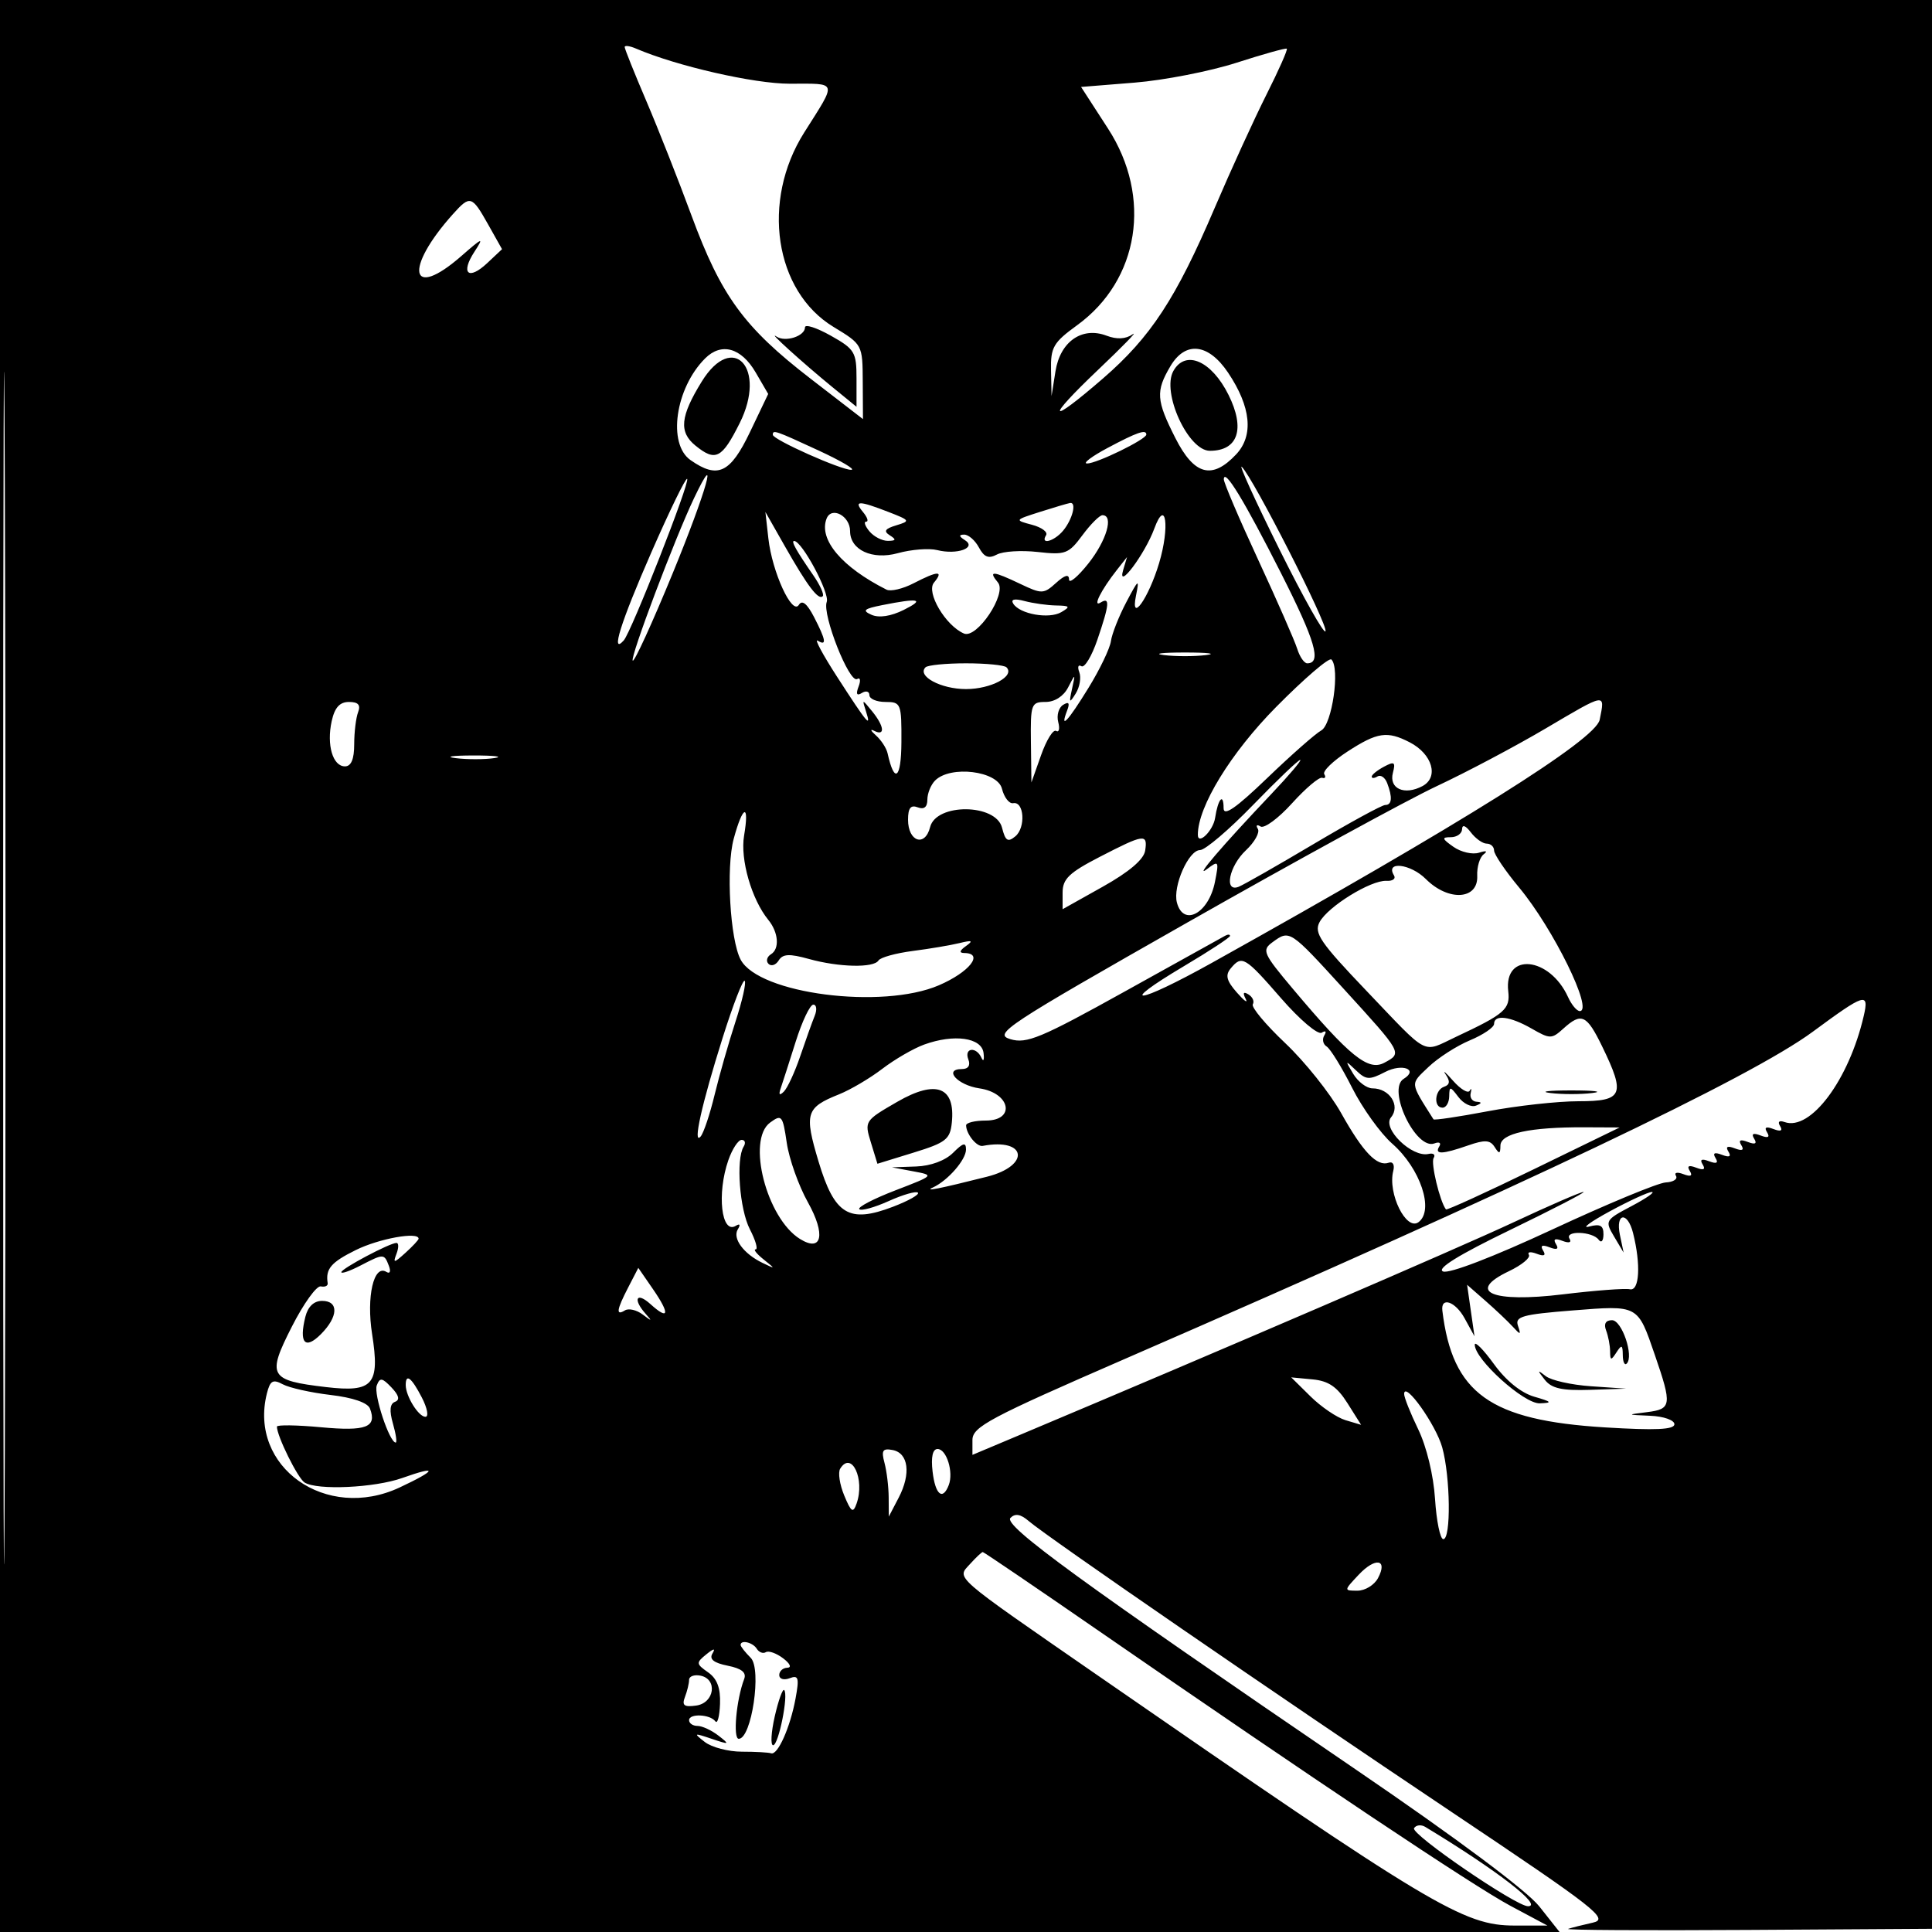 <svg width="300" height="300" viewBox="0 0 300 300" xmlns="http://www.w3.org/2000/svg">
	<path d="M 0 150 L 0 300 121.084 300 L 242.168 300 239.022 296.027 C 237.082 293.578, 226.216 285.468, 210.687 274.879 C 167.733 245.587, 155.745 236.855, 156.903 235.697 C 157.636 234.964, 158.488 235.109, 159.726 236.179 C 162.559 238.625, 198.322 263.231, 225.320 281.309 C 247.993 296.491, 249.894 297.981, 247.319 298.551 C 245.768 298.894, 244.050 299.329, 243.500 299.517 C 242.950 299.705, 255.550 299.778, 271.500 299.679 L 300.500 299.500 300.753 149.750 L 301.007 -0 150.503 -0 L 0 0 0 150 M 0.487 150.500 C 0.487 233, 0.605 266.602, 0.750 225.172 C 0.894 183.741, 0.894 116.241, 0.750 75.172 C 0.605 34.102, 0.487 68, 0.487 150.500 M 97 7.304 C 97 7.590, 98.508 11.350, 100.350 15.661 C 102.193 19.973, 105.360 28, 107.388 33.500 C 111.987 45.972, 115.532 50.828, 125.849 58.789 L 134 65.079 133.968 59.289 C 133.937 53.507, 133.931 53.497, 129.421 50.759 C 120.267 45.203, 118.158 31.217, 124.870 20.588 C 130.016 12.441, 130.182 13, 122.613 13 C 117.067 13, 105.056 10.251, 98.750 7.539 C 97.787 7.125, 97 7.019, 97 7.304 M 192 9.743 C 187.875 11.072, 180.758 12.461, 176.184 12.830 L 167.868 13.500 172.061 19.980 C 178.937 30.607, 176.908 43.492, 167.255 50.500 C 163.560 53.182, 163.131 53.924, 163.203 57.500 L 163.284 61.500 163.892 57.662 C 164.624 53.041, 168.015 50.675, 171.829 52.125 C 173.426 52.732, 174.795 52.661, 175.872 51.914 C 176.767 51.293, 174.371 53.759, 170.546 57.393 C 162.250 65.276, 162.731 66.164, 171.284 58.754 C 178.683 52.344, 182.601 46.364, 188.592 32.339 C 191.122 26.415, 194.753 18.470, 196.660 14.682 C 198.568 10.894, 199.987 7.690, 199.814 7.561 C 199.641 7.432, 196.125 8.414, 192 9.743 M 70.330 33.250 C 62.671 41.790, 63.669 46.729, 71.644 39.750 C 74.970 36.840, 75.182 36.770, 73.676 39.080 C 71.465 42.469, 72.729 43.603, 75.654 40.856 L 77.956 38.693 75.794 34.847 C 73.269 30.354, 72.999 30.275, 70.330 33.250 M 125 50.829 C 125 52.191, 121.966 53.179, 120.584 52.267 C 118.958 51.193, 124.737 56.422, 129.250 60.106 L 133 63.168 133 58.768 C 133 54.676, 132.720 54.211, 129 52.120 C 126.800 50.884, 125 50.303, 125 50.829 M 109.486 55.657 C 104.863 60.280, 103.624 68.923, 107.223 71.443 C 111.450 74.404, 113.401 73.484, 116.459 67.086 L 119.285 61.173 117.342 57.836 C 115.098 53.983, 112.015 53.128, 109.486 55.657 M 181.741 56.861 C 179.438 60.760, 179.534 62.148, 182.517 68.033 C 185.434 73.790, 188.211 74.533, 191.947 70.556 C 194.701 67.625, 194.261 63.174, 190.693 57.862 C 187.639 53.315, 184.072 52.916, 181.741 56.861 M 108.965 59.250 C 105.625 64.661, 105.390 67.087, 108.001 69.202 C 111.108 71.718, 112.098 71.213, 114.858 65.702 C 119.123 57.183, 113.822 51.380, 108.965 59.250 M 182.200 57.607 C 180.342 60.927, 184.492 70, 187.868 70 C 192.246 70, 193.387 66.590, 190.770 61.327 C 188.125 56.008, 184.078 54.252, 182.200 57.607 M 120 67.514 C 120 68.260, 130.634 73.008, 132.186 72.954 C 132.909 72.929, 130.626 71.579, 127.114 69.954 C 120.352 66.826, 120 66.705, 120 67.514 M 172 69.548 C 169.525 70.865, 168.080 71.956, 168.790 71.972 C 170.244 72.004, 178 68.220, 178 67.480 C 178 66.620, 176.576 67.111, 172 69.548 M 198.650 85.271 C 202.410 92.844, 205.639 98.582, 205.827 98.020 C 206.181 96.957, 194.622 74.253, 192.834 72.500 C 192.273 71.950, 194.890 77.697, 198.650 85.271 M 101.153 85.743 C 96.369 96.671, 94.768 101.773, 96.852 99.450 C 98.043 98.123, 107.181 74.847, 106.700 74.366 C 106.484 74.150, 103.988 79.270, 101.153 85.743 M 107.769 77.358 C 104.777 83.632, 97.797 102.130, 98.250 102.583 C 98.499 102.832, 101.300 96.709, 104.475 88.975 C 109.690 76.271, 111.748 69.015, 107.769 77.358 M 190.032 74.416 C 190.014 74.921, 192.415 80.546, 195.366 86.916 C 198.317 93.287, 201.047 99.513, 201.433 100.750 C 201.819 101.987, 202.517 103, 202.984 103 C 205.260 103, 204.256 99.544, 198.916 89 C 193.186 77.687, 190.094 72.611, 190.032 74.416 M 134 79.500 C 134.685 80.325, 134.910 81, 134.500 81 C 134.090 81, 134.315 81.675, 135 82.500 C 135.685 83.325, 136.977 83.993, 137.872 83.985 C 139.146 83.973, 139.210 83.785, 138.165 83.123 C 137.165 82.489, 137.415 82.102, 139.165 81.574 C 141.387 80.906, 141.330 80.805, 138 79.512 C 133.350 77.705, 132.509 77.703, 134 79.500 M 161.500 79.484 C 157.523 80.752, 157.516 80.763, 160.243 81.486 C 161.752 81.886, 162.738 82.615, 162.434 83.107 C 161.472 84.664, 163.697 84.070, 165.084 82.399 C 166.536 80.649, 167.217 77.938, 166.162 78.105 C 165.798 78.163, 163.700 78.783, 161.500 79.484 M 128.345 80.544 C 127.101 83.785, 130.728 88.075, 137.660 91.561 C 138.298 91.882, 140.188 91.437, 141.860 90.572 C 145.658 88.609, 146.594 88.579, 145.023 90.472 C 143.773 91.978, 146.809 97.132, 149.677 98.372 C 151.689 99.242, 156.400 92.187, 154.963 90.455 C 153.401 88.574, 154.136 88.620, 158.444 90.675 C 161.769 92.261, 162.064 92.252, 163.978 90.520 C 165.354 89.275, 166 89.103, 166 89.983 C 166 90.693, 167.350 89.576, 169 87.500 C 171.830 83.939, 172.979 80, 171.188 80 C 170.741 80, 169.339 81.403, 168.072 83.117 C 165.936 86.006, 165.429 86.196, 161.140 85.712 C 158.595 85.425, 155.741 85.604, 154.798 86.108 C 153.513 86.796, 152.814 86.521, 152.007 85.013 C 151.414 83.906, 150.383 83.007, 149.715 83.015 C 148.853 83.026, 148.887 83.276, 149.834 83.876 C 151.717 85.070, 148.602 86.189, 145.537 85.420 C 144.270 85.102, 141.516 85.316, 139.417 85.895 C 135.444 86.992, 132 85.400, 132 82.467 C 132 80.097, 129.101 78.572, 128.345 80.544 M 179.241 82.076 C 177.773 86.068, 173.403 91.878, 174.409 88.500 L 175.005 86.500 173.429 88.500 C 170.965 91.628, 169.596 94.368, 170.900 93.562 C 172.386 92.643, 172.287 93.801, 170.406 99.323 C 169.529 101.896, 168.409 103.753, 167.917 103.449 C 167.425 103.145, 167.280 103.567, 167.595 104.387 C 167.910 105.207, 167.658 106.693, 167.036 107.689 C 166.051 109.266, 165.976 109.177, 166.458 107 C 167.004 104.530, 166.997 104.527, 165.852 106.750 C 165.150 108.115, 163.772 109, 162.347 109 C 160.126 109, 160.004 109.336, 160.079 115.250 L 160.158 121.500 161.664 117.244 C 162.493 114.903, 163.540 113.216, 163.992 113.495 C 164.444 113.774, 164.591 113.153, 164.320 112.114 C 164.048 111.076, 164.391 109.876, 165.083 109.449 C 165.968 108.902, 166.151 109.164, 165.701 110.336 C 164.526 113.399, 165.800 112.045, 169.023 106.808 C 170.781 103.952, 172.346 100.689, 172.503 99.558 C 172.659 98.426, 173.736 95.700, 174.896 93.500 C 176.804 89.882, 176.947 89.786, 176.395 92.500 C 175.493 96.930, 178.347 92.913, 179.984 87.448 C 181.675 81.805, 181.037 77.192, 179.241 82.076 M 119.312 83.608 C 119.896 88.830, 123.007 95.607, 124.046 93.925 C 124.552 93.106, 125.321 93.721, 126.399 95.805 C 128.257 99.397, 128.409 100.371, 126.973 99.483 C 126.408 99.134, 127.767 101.667, 129.994 105.112 C 134.698 112.391, 135.336 113.153, 134.471 110.470 C 133.844 108.524, 133.856 108.523, 135.418 110.441 C 137.312 112.766, 137.487 114.364, 135.750 113.485 C 135.063 113.137, 135.175 113.449, 136 114.179 C 136.825 114.910, 137.645 116.167, 137.823 116.973 C 138.887 121.798, 139.942 120.951, 139.970 115.250 C 139.999 109.242, 139.903 109, 137.500 109 C 136.125 109, 135 108.523, 135 107.941 C 135 107.359, 134.474 107.207, 133.830 107.605 C 133.036 108.096, 132.872 107.776, 133.319 106.612 C 133.681 105.668, 133.583 105.140, 133.101 105.438 C 131.894 106.183, 127.634 95.395, 128.374 93.468 C 128.885 92.136, 124.532 84, 123.308 84 C 122.799 84, 123.645 85.515, 126.273 89.308 C 127.343 90.852, 128.008 92.325, 127.752 92.582 C 127.086 93.247, 125.409 91.036, 121.906 84.874 L 118.851 79.500 119.312 83.608 M 137 93.961 C 134.129 94.532, 133.830 94.804, 135.337 95.469 C 136.493 95.980, 138.345 95.697, 140.337 94.704 C 143.688 93.034, 142.726 92.820, 137 93.961 M 157.334 93.732 C 158.339 95.358, 162.886 96.167, 164.788 95.059 C 166.258 94.202, 166.147 94.055, 164 94.017 C 162.625 93.993, 160.417 93.683, 159.094 93.329 C 157.535 92.912, 156.915 93.054, 157.334 93.732 M 180.750 101.723 C 182.537 101.945, 185.463 101.945, 187.250 101.723 C 189.037 101.502, 187.575 101.320, 184 101.320 C 180.425 101.320, 178.963 101.502, 180.750 101.723 M 198.148 109.789 C 191.105 116.917, 186 125.252, 186 129.621 C 186 131.319, 188.377 129.003, 188.681 127.008 C 189.135 124.031, 190 123.041, 190 125.497 C 190 126.811, 191.905 125.496, 196.750 120.837 C 200.463 117.266, 204.248 113.930, 205.163 113.423 C 206.852 112.486, 208.102 103.769, 206.743 102.409 C 206.382 102.049, 202.515 105.370, 198.148 109.789 M 143.714 103.619 C 142.350 104.983, 146.100 107, 150 107 C 153.900 107, 157.650 104.983, 156.286 103.619 C 155.945 103.279, 153.117 103, 150 103 C 146.883 103, 144.055 103.279, 143.714 103.619 M 239.981 113.132 C 235.317 115.883, 227.726 119.904, 223.113 122.066 C 218.499 124.229, 201.065 133.761, 184.368 143.249 C 156.055 159.339, 154.205 160.558, 156.892 161.362 C 159.413 162.117, 161.625 161.195, 174.636 153.969 C 182.811 149.429, 189.838 145.527, 190.250 145.298 C 190.662 145.069, 191 145.082, 191 145.327 C 191 145.572, 187.816 147.664, 183.923 149.976 C 173.131 156.388, 176.518 156.009, 188.202 149.498 C 227.131 127.805, 247.777 114.863, 248.397 111.765 C 249.239 107.557, 249.506 107.514, 239.981 113.132 M 51.505 111.978 C 50.693 115.674, 51.670 119, 53.567 119 C 54.531 119, 55 117.882, 55 115.582 C 55 113.702, 55.273 111.452, 55.607 110.582 C 56.037 109.460, 55.624 109, 54.186 109 C 52.750 109, 51.968 109.868, 51.505 111.978 M 209.257 116.687 C 206.978 118.165, 205.346 119.751, 205.631 120.212 C 205.916 120.672, 205.768 120.926, 205.302 120.775 C 204.836 120.624, 202.728 122.409, 200.618 124.742 C 198.509 127.075, 196.312 128.693, 195.737 128.337 C 195.162 127.982, 194.972 128.145, 195.315 128.700 C 195.658 129.255, 194.827 130.753, 193.469 132.029 C 190.853 134.487, 190.021 138.590, 192.318 137.708 C 193.042 137.430, 198.259 134.457, 203.911 131.101 C 209.562 127.746, 214.594 125, 215.093 125 C 216.146 125, 216.251 123.817, 215.395 121.588 C 215.063 120.721, 214.388 120.260, 213.895 120.565 C 213.403 120.869, 213 120.882, 213 120.594 C 213 120.306, 213.856 119.612, 214.902 119.053 C 216.517 118.188, 216.726 118.331, 216.288 120.005 C 215.645 122.467, 218.086 123.559, 220.884 122.062 C 223.467 120.680, 222.414 117.079, 218.896 115.265 C 215.407 113.466, 213.876 113.692, 209.257 116.687 M 70.768 117.725 C 72.565 117.947, 75.265 117.943, 76.768 117.715 C 78.271 117.486, 76.800 117.304, 73.500 117.310 C 70.200 117.315, 68.971 117.502, 70.768 117.725 M 194.570 125 C 190.837 128.850, 187.135 132, 186.343 132 C 184.565 132, 182.086 137.614, 182.747 140.142 C 183.748 143.967, 187.685 141.840, 188.654 136.950 C 189.304 133.670, 189.243 133.572, 187.419 134.956 C 185.300 136.565, 189.765 131.356, 197.452 123.250 C 200.191 120.362, 202.190 118, 201.895 118 C 201.600 118, 198.304 121.150, 194.570 125 M 145.200 121.200 C 144.540 121.860, 144 123.196, 144 124.169 C 144 125.330, 143.485 125.740, 142.500 125.362 C 141.413 124.945, 141 125.475, 141 127.286 C 141 130.700, 143.637 131.582, 144.427 128.433 C 145.369 124.683, 154.651 124.761, 155.596 128.527 C 156.113 130.585, 156.496 130.833, 157.663 129.864 C 159.300 128.506, 159.030 124.389, 157.326 124.717 C 156.707 124.836, 155.921 123.823, 155.581 122.467 C 154.886 119.699, 147.591 118.809, 145.200 121.200 M 113.929 130.250 C 112.719 134.731, 113.367 145.949, 115.014 149.025 C 117.851 154.328, 136.966 156.791, 145.798 152.992 C 150.525 150.958, 152.842 148.023, 149.750 147.985 C 148.901 147.974, 148.981 147.626, 150 146.898 C 151.171 146.062, 150.952 145.961, 149 146.439 C 147.625 146.776, 144.349 147.329, 141.721 147.668 C 139.092 148.008, 136.703 148.671, 136.412 149.143 C 135.682 150.324, 130.288 150.208, 125.612 148.909 C 122.571 148.065, 121.547 148.115, 120.916 149.136 C 120.472 149.854, 119.760 150.093, 119.333 149.667 C 118.907 149.240, 119.082 148.567, 119.724 148.171 C 121.083 147.331, 120.885 144.782, 119.311 142.851 C 116.706 139.658, 114.917 133.448, 115.540 129.763 C 116.400 124.672, 115.350 124.990, 113.929 130.250 M 227.032 128.750 C 227.014 129.438, 226.225 130, 225.277 130 C 223.834 130, 223.901 130.243, 225.696 131.500 C 226.874 132.325, 228.662 132.732, 229.669 132.405 C 230.776 132.046, 231.059 132.145, 230.383 132.656 C 229.769 133.120, 229.319 134.625, 229.383 136 C 229.557 139.718, 224.918 140.009, 221.409 136.500 C 219.018 134.109, 215.050 133.654, 216.458 135.932 C 216.780 136.453, 216.246 136.834, 215.272 136.780 C 212.871 136.645, 206.194 140.768, 204.902 143.183 C 204.001 144.867, 205.001 146.336, 212.148 153.819 C 222.080 164.216, 220.720 163.516, 226.094 160.997 C 233.676 157.443, 234.524 156.702, 234.199 153.914 C 233.491 147.823, 240.622 148.525, 243.487 154.828 C 244.030 156.023, 244.848 157, 245.305 157 C 247.482 157, 241.198 144.194, 235.894 137.821 C 233.752 135.247, 232 132.659, 232 132.071 C 232 131.482, 231.487 131, 230.860 131 C 230.233 131, 229.123 130.213, 228.392 129.250 C 227.581 128.181, 227.051 127.987, 227.032 128.750 M 170.750 133.064 C 166.007 135.512, 165 136.483, 165 138.607 L 165 141.182 171.250 137.680 C 175.337 135.389, 177.611 133.454, 177.820 132.088 C 178.229 129.411, 177.680 129.487, 170.750 133.064 M 197.582 146.317 C 195.907 147.541, 196.131 148.049, 200.771 153.567 C 209.581 164.042, 212.454 166.363, 214.954 165.025 C 217.770 163.517, 217.815 163.600, 208.675 153.579 C 200.245 144.338, 200.268 144.353, 197.582 146.317 M 191.107 150.371 C 190.231 151.427, 190.450 152.287, 192.061 154.121 C 193.211 155.429, 193.824 155.868, 193.422 155.095 C 192.937 154.164, 193.085 153.934, 193.862 154.415 C 194.506 154.813, 194.809 155.500, 194.536 155.942 C 194.262 156.385, 196.528 159.100, 199.570 161.977 C 202.611 164.854, 206.522 169.749, 208.260 172.854 C 211.651 178.914, 213.824 181.180, 215.637 180.547 C 216.285 180.320, 216.589 180.870, 216.344 181.825 C 215.452 185.300, 218.358 191.192, 220.266 189.776 C 222.736 187.943, 220.556 181.427, 216.189 177.593 C 214.360 175.987, 211.555 172.080, 209.954 168.909 C 208.354 165.739, 206.577 162.857, 206.006 162.504 C 205.435 162.151, 205.269 161.373, 205.638 160.776 C 206.021 160.157, 205.847 159.976, 205.233 160.356 C 204.638 160.724, 201.817 158.333, 198.928 155.011 C 193.313 148.554, 192.845 148.277, 191.107 150.371 M 112.207 161.159 C 108.955 171.472, 107.511 177.961, 108.799 176.469 C 109.259 175.936, 110.233 173.025, 110.964 170 C 111.695 166.975, 113.154 161.864, 114.206 158.643 C 115.258 155.421, 115.901 152.568, 115.635 152.302 C 115.369 152.036, 113.827 156.022, 112.207 161.159 M 281.500 160.197 C 271.830 167.335, 236.924 183.939, 174.750 210.976 C 153.611 220.168, 151 221.557, 151 223.607 L 151 225.911 158.250 222.861 C 190.214 209.416, 226.268 193.890, 234.889 189.859 C 240.603 187.186, 245.553 185.039, 245.889 185.087 C 246.225 185.134, 241.100 187.786, 234.500 190.980 C 226.489 194.856, 223.024 197.002, 224.075 197.433 C 225.013 197.818, 231.882 195.178, 241.075 190.899 C 249.559 186.949, 257.470 183.669, 258.655 183.609 C 259.839 183.549, 260.553 183.086, 260.240 182.580 C 259.926 182.071, 260.438 181.954, 261.388 182.319 C 262.544 182.762, 262.870 182.599, 262.388 181.819 C 261.905 181.038, 262.231 180.875, 263.388 181.319 C 264.544 181.762, 264.870 181.599, 264.388 180.819 C 263.905 180.038, 264.231 179.875, 265.388 180.319 C 266.544 180.762, 266.870 180.599, 266.388 179.819 C 265.905 179.038, 266.231 178.875, 267.388 179.319 C 268.544 179.762, 268.870 179.599, 268.388 178.819 C 267.905 178.038, 268.231 177.875, 269.388 178.319 C 270.544 178.762, 270.870 178.599, 270.388 177.819 C 269.905 177.038, 270.231 176.875, 271.388 177.319 C 272.544 177.762, 272.870 177.599, 272.388 176.819 C 271.905 176.038, 272.231 175.875, 273.388 176.319 C 274.544 176.762, 274.870 176.599, 274.388 175.819 C 273.905 175.038, 274.231 174.875, 275.388 175.319 C 276.516 175.751, 276.867 175.594, 276.413 174.859 C 275.994 174.181, 276.269 173.935, 277.111 174.233 C 281.151 175.665, 287.104 167.682, 289.402 157.750 C 290.265 154.020, 289.583 154.231, 281.500 160.197 M 123.554 161.750 C 122.558 164.912, 121.509 168.175, 121.224 169 C 120.876 170.007, 121.039 170.171, 121.720 169.500 C 122.278 168.950, 123.421 166.475, 124.261 164 C 125.101 161.525, 126.109 158.713, 126.501 157.750 C 126.893 156.787, 126.798 156, 126.290 156 C 125.781 156, 124.550 158.588, 123.554 161.750 M 232 158.987 C 232 159.529, 230.313 160.678, 228.250 161.540 C 226.188 162.401, 223.290 164.265, 221.811 165.682 C 218.938 168.434, 218.891 167.948, 222.590 173.809 C 222.697 173.979, 226.483 173.416, 231.003 172.559 C 235.523 171.702, 241.871 171, 245.110 171 C 252.015 171, 252.442 170.021, 248.801 162.527 C 246.380 157.544, 245.574 157.171, 242.752 159.724 C 240.948 161.357, 240.687 161.357, 237.842 159.724 C 234.495 157.803, 232 157.488, 232 158.987 M 143.500 162.201 C 141.850 162.800, 138.925 164.495, 137 165.967 C 135.075 167.439, 132.052 169.222, 130.283 169.929 C 125.134 171.987, 124.860 172.886, 127.101 180.354 C 129.586 188.637, 131.822 189.997, 138.663 187.384 C 141.073 186.464, 142.814 185.481, 142.532 185.199 C 142.251 184.918, 140.211 185.503, 138 186.500 C 135.789 187.497, 133.732 188.065, 133.429 187.762 C 133.125 187.459, 135.630 186.151, 138.994 184.855 C 145.110 182.500, 145.110 182.500, 141.805 181.882 L 138.500 181.263 142.250 181.132 C 144.527 181.052, 146.785 180.215, 148 179 C 149.556 177.444, 150 177.333, 150 178.500 C 150 180.085, 147.186 183.317, 144.875 184.386 C 143.381 185.077, 145.844 184.588, 153.250 182.723 C 160.047 181.011, 159.447 176.642, 152.592 177.934 C 151.665 178.109, 150.043 176.105, 150.015 174.750 C 150.007 174.338, 151.381 174, 153.070 174 C 157.750 174, 156.899 169.705, 152.079 169 C 148.675 168.502, 146.428 166, 149.385 166 C 150.354 166, 150.721 165.436, 150.362 164.500 C 149.670 162.698, 151.590 162.462, 152.399 164.250 C 152.710 164.938, 152.856 164.600, 152.724 163.500 C 152.438 161.118, 148.146 160.514, 143.500 162.201 M 210.129 166.750 C 210.873 167.988, 212.218 169, 213.118 169 C 215.779 169, 217.499 171.694, 215.995 173.506 C 214.570 175.223, 219.245 179.775, 221.825 179.182 C 222.582 179.008, 222.936 179.295, 222.612 179.818 C 222.140 180.582, 223.579 186.579, 224.526 187.795 C 224.653 187.957, 230.773 185.160, 238.128 181.580 L 251.500 175.071 246 175.046 C 237.560 175.009, 233.002 176.001, 232.985 177.881 C 232.972 179.196, 232.805 179.240, 232.092 178.115 C 231.388 177.003, 230.572 176.954, 227.958 177.865 C 223.954 179.260, 222.695 179.302, 223.493 178.011 C 223.829 177.468, 223.490 177.259, 222.739 177.547 C 219.864 178.650, 215.331 169.149, 217.958 167.526 C 220.324 166.063, 217.735 165.086, 215.101 166.448 C 212.617 167.732, 212.125 167.705, 210.546 166.194 C 208.866 164.585, 208.845 164.613, 210.129 166.750 M 224.500 166.865 C 225.201 167.888, 225.126 168.451, 224.250 168.746 C 222.768 169.245, 222.556 172, 224 172 C 224.550 172, 225.014 171.213, 225.032 170.250 C 225.061 168.631, 225.169 168.639, 226.468 170.354 C 227.241 171.374, 228.464 171.972, 229.187 171.683 C 230.115 171.312, 230.143 171.135, 229.281 171.079 C 228.611 171.036, 228.200 170.438, 228.367 169.750 C 228.535 169.063, 228.466 168.889, 228.215 169.364 C 227.963 169.839, 226.799 169.143, 225.629 167.817 C 224.458 166.491, 223.950 166.062, 224.500 166.865 M 139.338 171.083 C 134.261 174.015, 134.214 174.086, 135.224 177.378 L 136.246 180.708 141.873 178.973 C 146.882 177.429, 147.533 176.918, 147.799 174.318 C 148.367 168.755, 145.361 167.606, 139.338 171.083 M 240.750 169.723 C 242.537 169.945, 245.463 169.945, 247.250 169.723 C 249.037 169.502, 247.575 169.320, 244 169.320 C 240.425 169.320, 238.963 169.502, 240.750 169.723 M 119.583 174.312 C 115.908 177.006, 119.030 189.166, 124.222 192.387 C 127.651 194.513, 128.253 191.704, 125.445 186.680 C 124.010 184.113, 122.535 179.964, 122.168 177.460 C 121.541 173.189, 121.381 172.994, 119.583 174.312 M 113.098 180.149 C 111.287 185.345, 112.014 191.727, 114.259 190.340 C 114.886 189.952, 115.011 190.174, 114.568 190.889 C 113.700 192.294, 115.468 194.692, 118.418 196.110 C 120.449 197.086, 120.452 197.072, 118.559 195.555 C 117.491 194.700, 116.940 194, 117.335 194 C 117.729 194, 117.327 192.600, 116.442 190.889 C 114.839 187.788, 114.254 180.015, 115.476 178.039 C 115.829 177.468, 115.685 177, 115.157 177 C 114.628 177, 113.702 178.417, 113.098 180.149 M 250 188.076 C 246.975 189.715, 245.512 190.789, 246.750 190.461 C 248.479 190.003, 248.996 190.286, 248.985 191.683 C 248.976 192.700, 248.646 193.060, 248.235 192.500 C 247.275 191.194, 242.910 191.045, 243.714 192.346 C 244.081 192.939, 243.637 193.074, 242.612 192.681 C 241.456 192.238, 241.130 192.401, 241.612 193.181 C 242.095 193.962, 241.769 194.125, 240.612 193.681 C 239.456 193.238, 239.130 193.401, 239.612 194.181 C 240.095 194.962, 239.769 195.125, 238.612 194.681 C 237.668 194.319, 237.125 194.394, 237.405 194.847 C 237.685 195.300, 236.288 196.446, 234.301 197.393 C 227.608 200.585, 231.659 202.326, 242.665 200.987 C 247.621 200.385, 252.311 200.029, 253.088 200.196 C 254.578 200.517, 254.812 196.370, 253.579 191.459 C 252.725 188.056, 250.821 188.328, 251.538 191.750 L 252.114 194.500 250.629 192 C 249.184 189.565, 249.254 189.442, 253.322 187.295 C 255.620 186.083, 257.050 185.091, 256.500 185.092 C 255.950 185.093, 253.025 186.436, 250 188.076 M 55.250 194.105 C 51.391 196.015, 50.531 197.029, 50.882 199.250 C 50.947 199.662, 50.466 199.887, 49.812 199.750 C 49.159 199.613, 47.137 202.425, 45.319 206 C 41.417 213.673, 41.798 214.348, 50.626 215.386 C 57.950 216.247, 59.014 215.020, 57.777 207.134 C 56.871 201.357, 58.037 196.287, 59.993 197.496 C 60.555 197.843, 60.722 197.438, 60.382 196.552 C 59.649 194.644, 59.589 194.644, 55.950 196.526 C 54.328 197.365, 53 197.824, 53 197.546 C 53 196.992, 60.524 193, 61.567 193 C 61.923 193, 61.921 193.762, 61.564 194.694 C 60.994 196.179, 61.166 196.159, 62.957 194.539 C 64.081 193.522, 65 192.535, 65 192.345 C 65 191.212, 58.852 192.322, 55.250 194.105 M 97.558 199.888 C 95.736 203.411, 95.599 204.366, 97.044 203.473 C 97.618 203.118, 98.855 203.407, 99.794 204.116 C 101.239 205.207, 101.309 205.189, 100.250 204.002 C 98.220 201.725, 98.824 200.531, 101.006 202.506 C 103.878 205.105, 104.059 204.040, 101.401 200.188 L 99.116 196.876 97.558 199.888 M 228.384 203.500 L 228.957 207.500 227.414 204.688 C 225.981 202.077, 223.699 201.306, 223.969 203.525 C 225.533 216.379, 231.356 220.552, 249.250 221.647 C 257.076 222.125, 260 221.991, 260 221.152 C 260 220.516, 258.321 219.928, 256.250 219.840 C 252.558 219.682, 252.550 219.674, 255.750 219.277 C 259.564 218.803, 259.648 218.198, 256.977 210.434 C 254.270 202.564, 254.468 202.672, 244.157 203.488 C 236.391 204.102, 235.218 204.430, 235.705 205.851 C 236.205 207.313, 236.112 207.329, 234.885 205.990 C 234.123 205.159, 232.220 203.359, 230.655 201.990 L 227.811 199.500 228.384 203.500 M 47.421 204.457 C 46.399 208.530, 47.366 209.634, 49.813 207.188 C 52.538 204.462, 52.636 202, 50.019 202 C 48.749 202, 47.817 202.882, 47.421 204.457 M 249.393 206.582 C 249.727 207.452, 250.007 208.914, 250.015 209.832 C 250.029 211.274, 250.162 211.297, 251 210 C 251.811 208.745, 251.972 208.813, 251.985 210.417 C 251.993 211.471, 252.268 212.066, 252.595 211.738 C 253.744 210.589, 251.852 205, 250.314 205 C 249.331 205, 249.003 205.565, 249.393 206.582 M 229 208.808 C 229 211.097, 236.658 218.001, 239.095 217.910 C 241.115 217.834, 240.977 217.669, 238.232 216.877 C 236.191 216.287, 233.845 214.389, 231.982 211.817 C 230.342 209.553, 229 208.198, 229 208.808 M 239.872 214.250 C 240.927 215.594, 242.550 215.957, 246.872 215.815 L 252.500 215.630 247.030 215.255 C 244.022 215.049, 240.872 214.345, 240.030 213.690 C 238.691 212.648, 238.671 212.718, 239.872 214.250 M 41.440 216.384 C 38.577 227.791, 50.638 236.322, 62.062 230.971 C 67.870 228.251, 68.073 227.503, 62.462 229.501 C 58.169 231.030, 49.242 231.441, 47.289 230.200 C 46.229 229.526, 43 222.995, 43 221.525 C 43 221.229, 46.087 221.273, 49.860 221.624 C 56.860 222.274, 58.560 221.624, 57.447 218.721 C 57.097 217.810, 54.803 217.017, 51.338 216.610 C 48.286 216.251, 44.948 215.507, 43.919 214.957 C 42.371 214.128, 41.944 214.374, 41.440 216.384 M 58.505 215.125 C 57.986 216.480, 60.475 224, 61.444 224 C 61.673 224, 61.480 222.675, 61.016 221.055 C 60.438 219.041, 60.539 217.972, 61.336 217.675 C 62.127 217.379, 61.952 216.665, 60.787 215.442 C 59.337 213.921, 58.986 213.872, 58.505 215.125 M 63 215.066 C 63 216.794, 64.989 220, 66.061 220 C 66.606 220, 66.353 218.650, 65.500 217 C 63.899 213.904, 63 213.209, 63 215.066 M 203.500 216.838 C 205.150 218.465, 207.592 220.123, 208.926 220.522 L 211.353 221.247 209.226 217.873 C 207.624 215.333, 206.284 214.423, 203.799 214.189 L 200.500 213.878 203.500 216.838 M 218.032 216.434 C 218.014 216.948, 218.997 219.423, 220.215 221.934 C 221.516 224.617, 222.595 229.077, 222.831 232.750 C 223.052 236.188, 223.631 239, 224.116 239 C 225.333 239, 225.219 229.328, 223.948 224.752 C 222.972 221.239, 218.101 214.391, 218.032 216.434 M 137.343 227.149 C 137.689 228.442, 137.982 230.850, 137.993 232.500 L 138.012 235.500 139.550 232.552 C 141.482 228.847, 141.071 225.629, 138.607 225.159 C 137.055 224.863, 136.827 225.222, 137.343 227.149 M 144.810 228.500 C 145.231 232.107, 146.378 233.063, 147.325 230.596 C 148.095 228.588, 146.979 225, 145.584 225 C 144.822 225, 144.547 226.243, 144.810 228.500 M 130.463 228.060 C 130.102 228.644, 130.383 230.512, 131.088 232.211 C 132.168 234.819, 132.468 235.016, 133.011 233.470 C 134.339 229.684, 132.228 225.204, 130.463 228.060 M 150.647 242.838 C 148.538 245.168, 147.575 244.326, 170.500 260.190 C 222.368 296.084, 227.230 299, 235.206 299 L 240.282 299 234.564 295.949 C 228.834 292.891, 204.016 276.318, 170.698 253.299 C 160.907 246.535, 152.764 241, 152.603 241 C 152.442 241, 151.562 241.827, 150.647 242.838 M 210.971 244.531 C 208.654 246.997, 208.654 247, 210.791 247 C 211.967 247, 213.397 246.127, 213.968 245.061 C 215.553 242.099, 213.583 241.751, 210.971 244.531 M 115 255.429 C 115 255.664, 115.707 256.564, 116.572 257.429 C 118.311 259.168, 116.709 270, 114.713 270 C 113.784 270, 114.337 263.893, 115.553 260.723 C 115.942 259.709, 115.171 259.084, 112.989 258.648 C 110.831 258.216, 110.102 257.634, 110.626 256.762 C 111.142 255.903, 110.837 255.944, 109.670 256.891 C 108.063 258.194, 108.081 258.368, 109.946 259.675 C 111.348 260.657, 111.898 262.106, 111.805 264.579 C 111.732 266.509, 111.409 267.731, 111.086 267.294 C 110.264 266.180, 107 266.034, 107 267.111 C 107 267.600, 107.589 268, 108.309 268 C 109.029 268, 110.491 268.678, 111.559 269.506 C 113.360 270.903, 113.284 270.939, 110.500 270 C 107.716 269.061, 107.640 269.097, 109.441 270.494 C 110.509 271.322, 113.096 272, 115.191 272 C 117.286 272, 119.331 272.113, 119.737 272.250 C 120.760 272.597, 122.704 268.238, 123.534 263.738 C 124.125 260.528, 123.990 260.067, 122.614 260.595 C 121.726 260.935, 121 260.716, 121 260.107 C 121 259.498, 121.563 258.986, 122.250 258.968 C 122.967 258.950, 122.690 258.324, 121.603 257.500 C 120.559 256.710, 119.353 256.282, 118.922 256.548 C 118.491 256.815, 117.856 256.575, 117.510 256.016 C 116.896 255.023, 115 254.579, 115 255.429 M 107 260.845 C 107 261.390, 106.712 262.588, 106.359 263.506 C 105.854 264.824, 106.223 265.105, 108.109 264.838 C 110.956 264.436, 111.469 260.714, 108.750 260.190 C 107.787 260.005, 107 260.300, 107 260.845 M 120.307 266.501 C 119.741 268.976, 119.625 271, 120.051 271 C 120.894 271, 122.470 263.136, 121.767 262.434 C 121.530 262.197, 120.873 264.027, 120.307 266.501 M 219.572 283.883 C 219.013 284.788, 235.390 296, 237.271 296 C 239.680 296, 232.433 290.404, 221.319 283.682 C 220.670 283.289, 219.883 283.379, 219.572 283.883" stroke="none" fill="black" fill-rule="evenodd"/>

</svg>